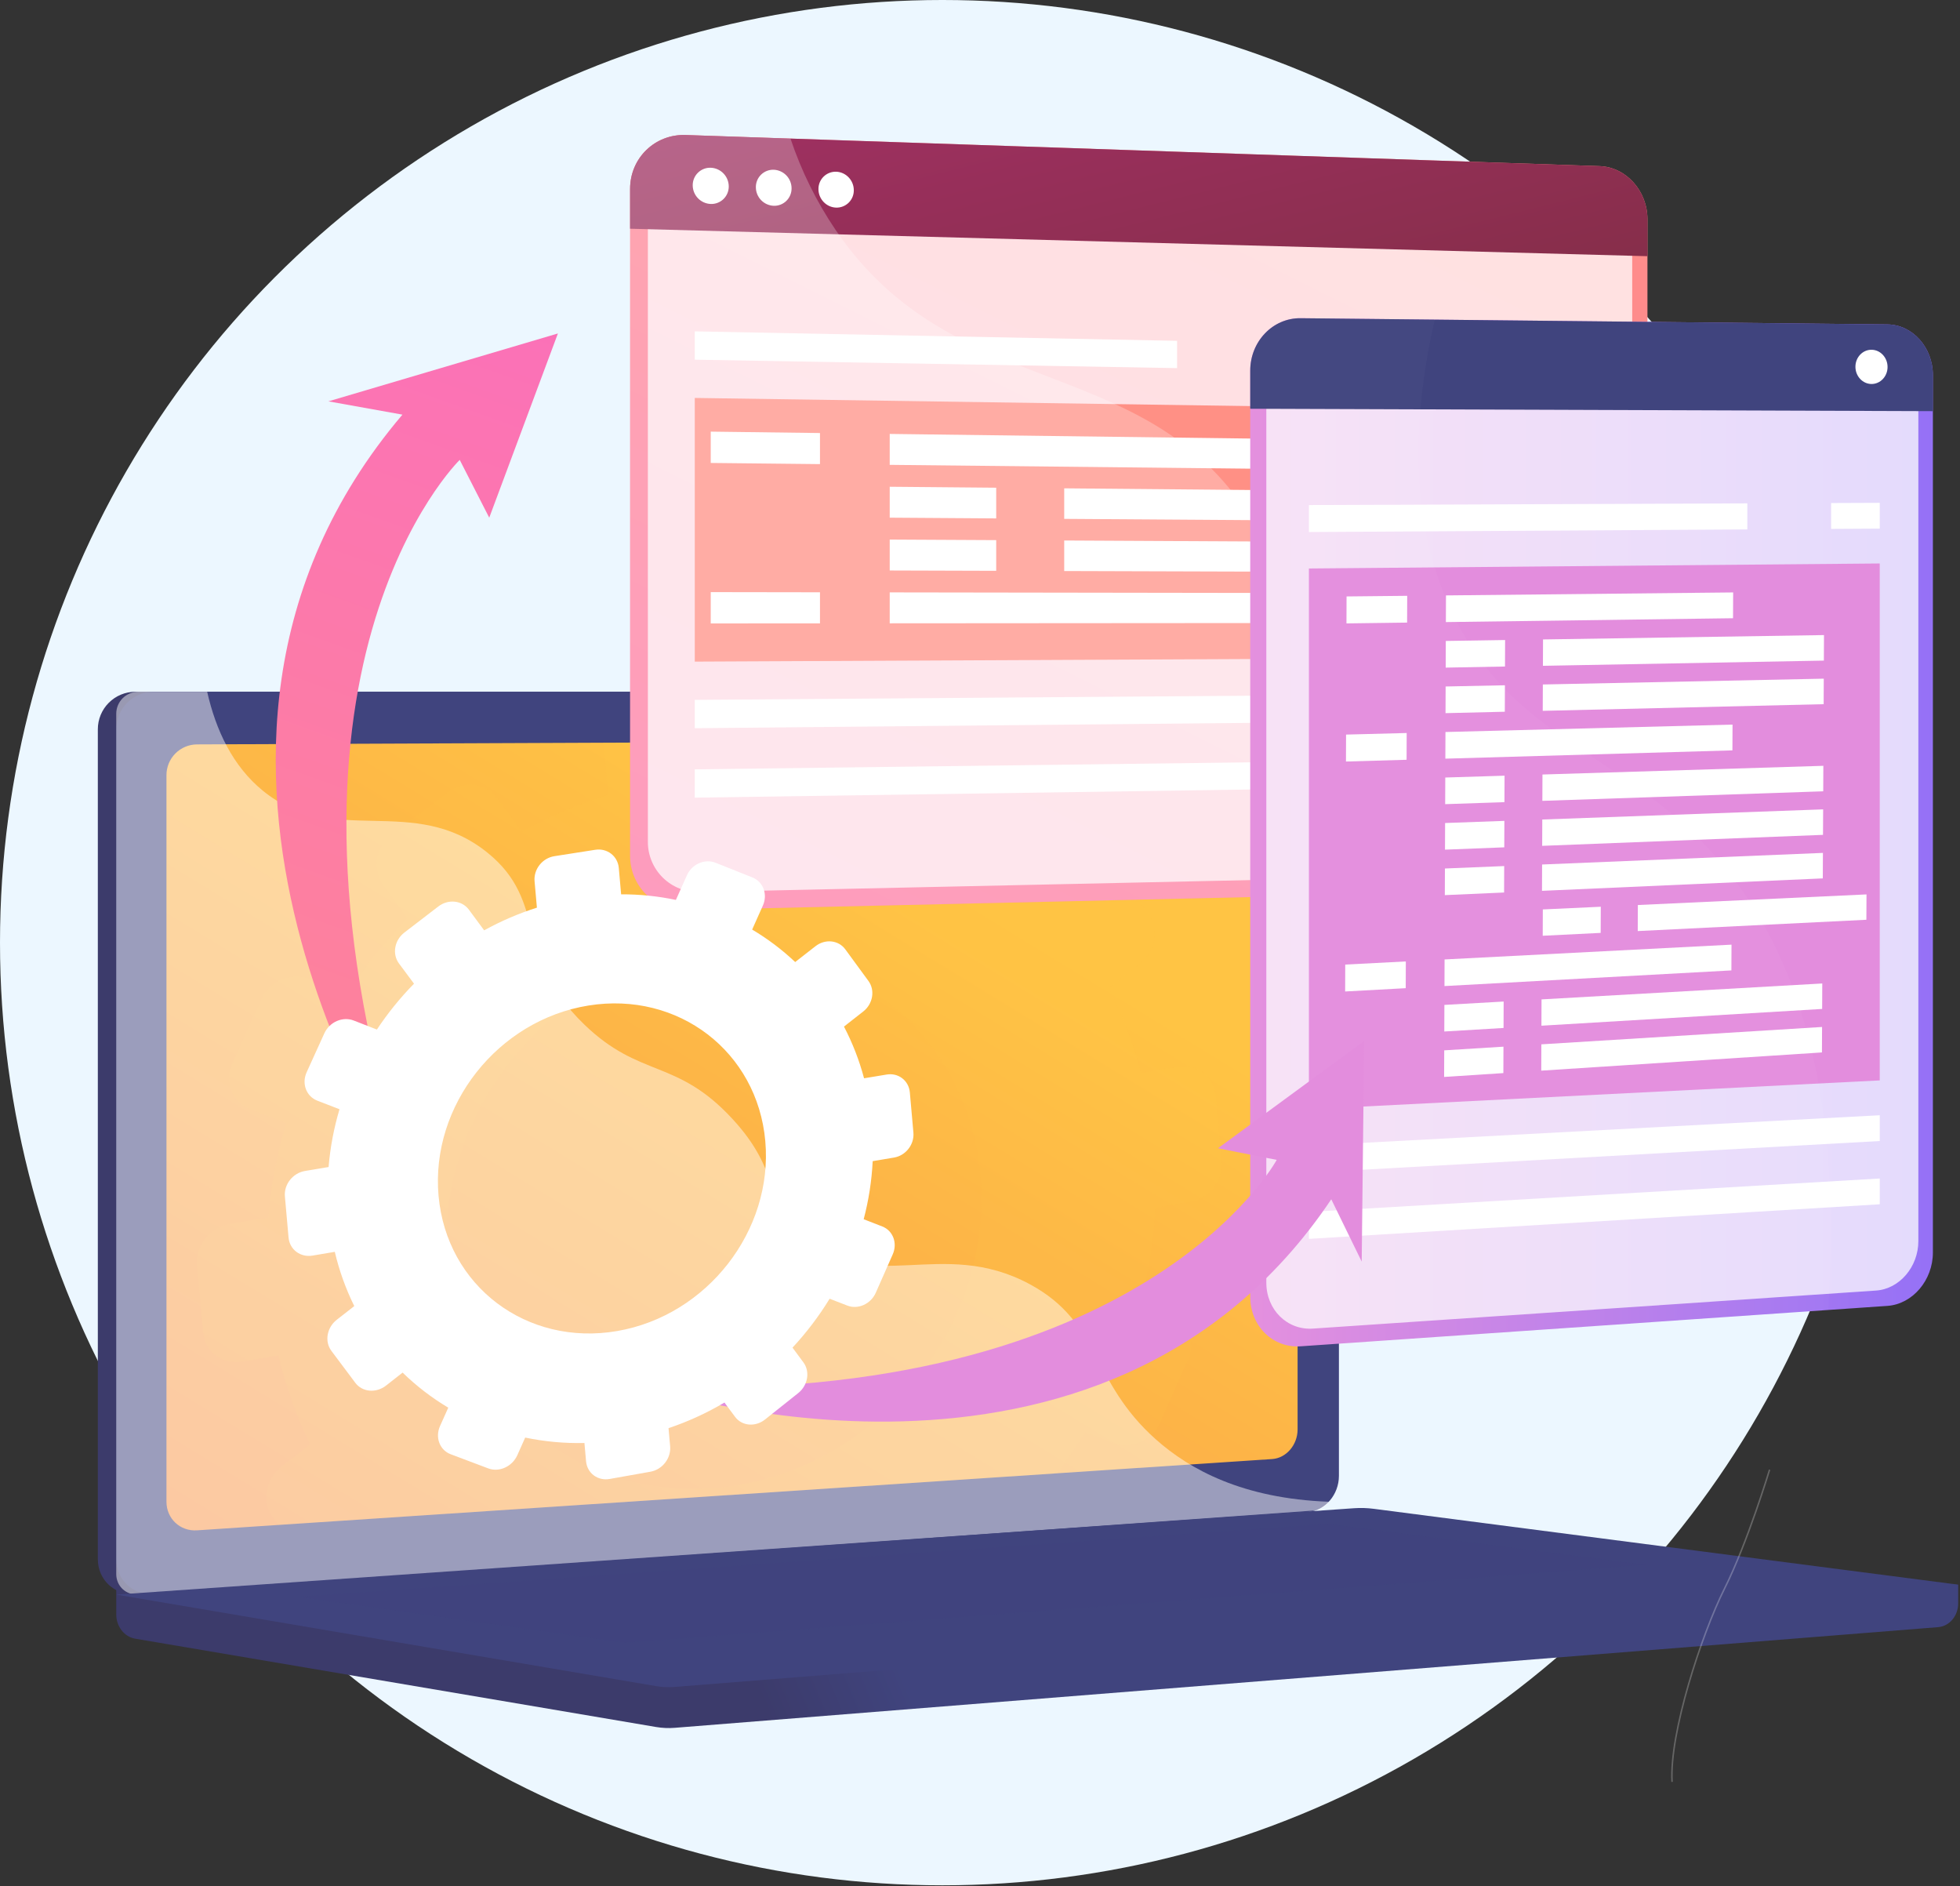 <svg width="581" height="559" viewBox="0 0 581 559" fill="none" xmlns="http://www.w3.org/2000/svg">
<rect x="0" y="0" width="581" height="559" fill="#333333" stroke="none"/>
<circle cx="279.358" cy="279.358" r="279.358" fill="#ECF7FF"/>
<path d="M580.462 469.61L34.456 465.119V478.409C34.456 482.016 36.837 485.082 40.063 485.629L194.456 511.799C196.286 512.109 198.147 512.192 199.997 512.045L574.528 482.208C577.871 481.941 580.462 478.865 580.462 475.159V469.61Z" fill="url(#paint0_linear)"/>
<path d="M382.318 448.068L40.103 472.379C33.979 472.814 29 468.192 29 462.052V216.119C28.999 213.174 30.168 210.349 32.25 208.265C34.332 206.181 37.157 205.008 40.103 205.005H382.318C387.363 205.005 391.438 209.504 391.438 215.052V437.37C391.442 442.921 387.363 447.709 382.318 448.068Z" fill="url(#paint1_linear)"/>
<path d="M387.774 448.068L45.56 472.379C39.436 472.814 34.456 468.192 34.456 462.052V216.119C34.456 213.174 35.624 210.349 37.706 208.265C39.788 206.181 42.613 205.008 45.56 205.005H387.774C392.82 205.005 396.895 209.504 396.895 215.052V437.37C396.898 442.921 392.82 447.709 387.774 448.068Z" fill="url(#paint2_linear)"/>
<path d="M384.643 227.515V423.63C384.643 428.192 381.278 432.115 377.114 432.394L313.35 436.618L82.584 451.916L58.375 453.521C53.396 453.847 49.344 450.05 49.344 445.043V229.72C49.34 227.317 50.288 225.01 51.98 223.302C53.672 221.594 55.971 220.625 58.375 220.605L179.164 220.105L220.108 219.932L252.723 219.798L281.405 219.678L377.121 219.282C381.278 219.271 384.643 222.953 384.643 227.515Z" fill="url(#paint3_linear)"/>
<g style="mix-blend-mode:multiply" opacity="0.3">
<path style="mix-blend-mode:multiply" opacity="0.3" d="M352.815 356.207C358.487 355.237 362.67 349.852 362.164 344.152L360.433 324.716C359.927 319.014 354.922 315.151 349.25 316.098L338.312 317.907C336.01 309.245 332.756 300.864 328.609 292.917L337.924 285.617C342.581 281.961 343.714 275.368 340.435 270.878L329.253 255.592C325.966 251.103 319.508 250.416 314.832 254.074L305.021 261.726C298.689 255.745 291.714 250.482 284.223 246.035L289.414 234.419C291.833 229.004 289.573 222.93 284.368 220.843L281.409 219.664L252.727 219.784L247.389 231.686C238.682 229.868 229.808 228.972 220.913 229.014L220.108 219.936L179.164 220.108C179.027 220.956 178.998 221.817 179.076 222.672L180.209 235.448C171.371 238.259 162.831 241.931 154.712 246.411L147.338 236.439C143.973 231.892 137.354 231.192 132.557 234.888L116.156 247.494C111.338 251.19 110.164 257.89 113.544 262.446L120.784 272.193C114.112 278.991 108.104 286.411 102.845 294.352L91.656 289.996C86.304 287.911 79.939 290.683 77.44 296.19L68.917 314.979C66.41 320.5 68.723 326.655 74.102 328.727L84.79 332.861C82.07 341.963 80.301 351.322 79.512 360.788L68.157 362.667C62.252 363.637 57.872 369.16 58.4 374.982L60.16 394.837C60.68 400.655 65.885 404.566 71.789 403.564L82.512 401.76C84.643 410.826 87.802 419.619 91.928 427.968L83.492 434.562C78.641 438.34 77.477 445.079 80.867 449.615L82.584 451.913L313.349 436.622C316.326 432.701 319.104 428.633 321.672 424.433L330.249 427.749C335.434 429.747 341.579 426.974 343.984 421.522L352.169 402.999C354.567 397.569 352.322 391.536 347.151 389.525L338.133 386.009C340.559 376.833 342.018 367.428 342.486 357.949L352.815 356.207ZM219.036 440.021C175.318 447.585 136.539 418.342 132.66 374.666C128.781 330.99 161.317 289.831 205.075 282.753C248.572 275.719 286.751 305.055 290.584 348.258C294.416 391.46 262.493 432.522 219.036 440.021Z" fill="url(#paint4_linear)"/>
</g>
<path d="M228.752 211.733C228.752 214.017 226.992 215.875 224.817 215.881C222.642 215.887 220.872 214.037 220.872 211.746C220.872 209.456 222.64 207.598 224.817 207.598C226.994 207.598 228.752 209.446 228.752 211.733Z" fill="white"/>
<g style="mix-blend-mode:soft-light" opacity="0.48">
<path d="M305.324 380.618C278.933 366.348 258.197 384.429 238.183 366.589C226.045 355.773 232.005 347.707 217.071 331.545C200.524 313.641 189.757 319.653 173.133 303.556C152.113 283.193 162.627 267.335 144.52 252.709C122.556 234.964 98.869 251.388 77.962 234.37C68.945 227.032 63.991 216.362 61.412 205.013H40.953C39.226 205.017 37.572 205.707 36.353 206.93C35.135 208.154 34.453 209.811 34.457 211.537V466.461C34.457 470.064 37.367 472.777 40.953 472.521L389.734 447.634C391.446 447.511 392.963 446.507 393.937 445.05C368.406 444.116 352.722 435.511 342.695 426.627C323.073 409.217 326.475 392.058 305.324 380.618Z" fill="white"/>
</g>
<path d="M401.414 446.964L34.456 472.564L194.456 499.683C196.286 499.993 198.147 500.075 199.997 499.928L580.462 469.618L407.253 447.147C405.317 446.892 403.361 446.831 401.414 446.964Z" fill="url(#paint5_linear)"/>
<path style="mix-blend-mode:multiply" opacity="0.3" d="M88.002 473.2L393.505 451.576L488.056 463.746L185.185 486.859L88.002 473.2Z" fill="url(#paint6_linear)"/>
<path d="M474.157 49.227L203.226 40.01C194.16 39.701 186.78 46.838 186.78 55.953V253.572C186.767 255.719 187.186 257.847 188.011 259.83C188.837 261.813 190.053 263.609 191.587 265.113C193.121 266.617 194.942 267.798 196.941 268.585C198.94 269.372 201.077 269.75 203.226 269.695L474.157 263.468C482.012 263.288 488.353 256.304 488.353 247.87V64.99C488.353 56.546 482.012 49.503 474.157 49.227Z" fill="url(#paint7_linear)"/>
<g style="mix-blend-mode:soft-light" opacity="0.74">
<path d="M192.047 249.415V60.169C192.047 51.735 198.867 45.12 207.25 45.395L470.652 54.006C477.943 54.246 483.834 60.782 483.834 68.607V244.193C483.834 252.018 477.943 258.49 470.652 258.647L207.252 264.358C205.264 264.405 203.287 264.052 201.438 263.32C199.589 262.589 197.905 261.494 196.487 260.101C195.069 258.707 193.946 257.044 193.183 255.208C192.42 253.373 192.034 251.403 192.047 249.415Z" fill="white"/>
</g>
<path d="M474.157 49.227L203.226 40.01C194.16 39.701 186.78 46.838 186.78 55.953V67.783L488.353 75.928V64.983C488.353 56.546 482.012 49.503 474.157 49.227Z" fill="url(#paint8_linear)"/>
<path d="M216.023 55.241C216.03 55.937 215.895 56.628 215.628 57.27C215.36 57.913 214.965 58.495 214.467 58.982C213.969 59.468 213.377 59.849 212.728 60.101C212.079 60.353 211.385 60.471 210.689 60.448C209.255 60.394 207.899 59.788 206.902 58.758C205.905 57.727 205.346 56.351 205.341 54.917C205.334 54.22 205.469 53.529 205.738 52.885C206.006 52.241 206.402 51.658 206.902 51.172C207.401 50.685 207.995 50.305 208.645 50.053C209.296 49.802 209.991 49.685 210.689 49.71C212.12 49.768 213.473 50.376 214.466 51.406C215.46 52.436 216.018 53.81 216.023 55.241V55.241Z" fill="white"/>
<path d="M234.644 55.806C234.652 56.497 234.52 57.183 234.255 57.822C233.991 58.461 233.601 59.04 233.107 59.524C232.613 60.008 232.027 60.388 231.382 60.639C230.738 60.891 230.049 61.01 229.358 60.989C227.935 60.932 226.589 60.328 225.602 59.302C224.615 58.276 224.062 56.909 224.06 55.486C224.052 54.793 224.184 54.106 224.449 53.466C224.714 52.826 225.106 52.247 225.601 51.762C226.096 51.278 226.684 50.898 227.33 50.648C227.975 50.397 228.665 50.279 229.358 50.302C230.779 50.362 232.122 50.968 233.107 51.993C234.091 53.018 234.642 54.384 234.644 55.806Z" fill="white"/>
<path d="M253.092 56.366C253.102 57.053 252.972 57.735 252.711 58.37C252.45 59.006 252.064 59.582 251.574 60.064C251.085 60.546 250.503 60.924 249.863 61.176C249.223 61.427 248.54 61.547 247.853 61.527C244.955 61.442 242.613 58.988 242.613 56.048C242.604 55.362 242.733 54.68 242.994 54.044C243.255 53.409 243.642 52.833 244.131 52.351C244.621 51.868 245.203 51.49 245.842 51.239C246.482 50.987 247.166 50.868 247.853 50.888C250.75 50.979 253.092 53.432 253.092 56.366Z" fill="white"/>
<path d="M471.783 194.817L205.95 196.072V117.932L471.783 121.838V194.817Z" fill="url(#paint9_linear)"/>
<path d="M471.783 213.247L205.95 215.803V207.413L471.783 205.41V213.247Z" fill="white"/>
<path d="M471.783 232.472L205.95 236.387V227.997L471.783 224.635V232.472Z" fill="white"/>
<path d="M348.92 101.002L205.95 98.201V106.591L348.92 109.094V101.002Z" fill="white"/>
<path d="M456.615 103.112V110.98L471.785 111.246V103.409L456.615 103.112Z" fill="white"/>
<g style="mix-blend-mode:soft-light" opacity="0.5">
<g style="mix-blend-mode:soft-light" opacity="0.5">
<path d="M368.711 150.455C337.058 104.425 282.31 118.952 247.692 68.138C242.025 59.763 237.528 50.656 234.324 41.067L203.226 40.01C194.16 39.701 186.78 46.838 186.78 55.953V253.572C186.767 255.719 187.186 257.847 188.011 259.83C188.837 261.813 190.053 263.609 191.587 265.113C193.121 266.617 194.942 267.798 196.941 268.585C198.94 269.372 201.077 269.75 203.226 269.695L409.283 264.963C402.753 255.598 397.167 245.609 392.606 235.144C374.135 192.731 387.813 178.236 368.711 150.455Z" fill="white"/>
</g>
</g>
<g style="mix-blend-mode:soft-light">
<g style="mix-blend-mode:soft-light">
<path d="M243.064 137.541L210.683 137.196V127.914L243.064 128.331V137.541Z" fill="white"/>
</g>
<g style="mix-blend-mode:soft-light">
<path d="M416.051 139.382L263.735 137.76V128.597L416.051 130.556V139.382Z" fill="white"/>
</g>
<g style="mix-blend-mode:soft-light">
<path d="M295.305 153.63L263.735 153.412V144.249L295.305 144.536V153.63Z" fill="white"/>
</g>
<g style="mix-blend-mode:soft-light">
<path d="M464.058 154.788L315.461 153.768V144.719L464.058 146.066V154.788Z" fill="white"/>
</g>
<g style="mix-blend-mode:soft-light">
<path d="M295.305 169.164L263.735 169.067V159.904L295.305 160.07V169.164Z" fill="white"/>
</g>
<g style="mix-blend-mode:soft-light">
<path d="M464.058 169.682L315.461 169.226V160.177L464.058 160.963V169.682Z" fill="white"/>
</g>
<g style="mix-blend-mode:soft-light">
<path d="M243.064 184.735L210.683 184.758V175.476L243.064 175.525V184.735Z" fill="white"/>
</g>
<g style="mix-blend-mode:soft-light">
<path d="M416.051 184.611L263.735 184.72V175.556L416.051 175.785V184.611Z" fill="white"/>
</g>
</g>
<path d="M559.468 96.139L385.525 94.301C377.3 94.214 370.605 101.18 370.605 109.86V384.292C370.605 392.973 377.3 399.549 385.525 398.983L559.468 387.007C566.933 386.493 572.964 379.411 572.964 371.188V111.173C572.964 102.948 566.933 96.217 559.468 96.139Z" fill="url(#paint10_linear)"/>
<g style="mix-blend-mode:soft-light" opacity="0.74">
<path d="M375.375 380.123V113.759C375.375 105.724 381.563 99.268 389.17 99.34L556.124 100.881C563.056 100.945 568.656 107.182 568.656 114.812V367.798C568.656 375.43 563.056 381.992 556.124 382.46L389.177 393.735C381.571 394.251 375.375 388.156 375.375 380.123Z" fill="white"/>
</g>
<path d="M559.468 96.139L385.525 94.301C377.3 94.214 370.605 101.18 370.605 109.86V121.134L572.964 121.849V111.173C572.964 102.948 566.933 96.217 559.468 96.139Z" fill="url(#paint11_linear)"/>
<path d="M559.526 108.756C559.526 111.552 557.391 113.807 554.77 113.798C552.148 113.788 550.002 111.498 550.002 108.695C550.002 105.893 552.136 103.636 554.77 103.653C557.403 103.671 559.526 105.959 559.526 108.756Z" fill="white"/>
<path d="M557.211 320.18L387.998 328.738V168.475L557.211 166.988V320.18Z" fill="url(#paint12_linear)"/>
<path d="M557.211 338.148L387.998 347.536V339.542L557.211 330.507V338.148Z" fill="white"/>
<path d="M557.211 356.892L387.998 367.145V359.151L557.211 349.251V356.892Z" fill="white"/>
<path d="M517.961 149.173L387.998 149.678V157.672L517.961 156.896V149.173Z" fill="white"/>
<path d="M542.793 149.076V156.746L557.211 156.66V149.019L542.793 149.076Z" fill="white"/>
<g opacity="0.15">
<path opacity="0.15" d="M513.762 260.164C485.788 223.363 450.704 222.31 431.163 182.93C417.019 154.421 419.026 121.966 425.303 94.727L385.523 94.308C377.298 94.22 370.603 101.186 370.603 109.867V384.293C370.603 392.973 377.298 399.55 385.523 398.983L541.914 388.216C546.73 318.718 529.998 281.525 513.762 260.164Z" fill="white"/>
</g>
<g style="mix-blend-mode:soft-light">
<g style="mix-blend-mode:soft-light">
<path d="M417.105 184.508L399.13 184.748L399.159 176.758L417.136 176.572L417.105 184.508Z" fill="white"/>
</g>
<g style="mix-blend-mode:soft-light">
<path d="M513.721 183.214L428.598 184.355L428.629 176.452L513.756 175.569L513.721 183.214Z" fill="white"/>
</g>
<g style="mix-blend-mode:soft-light">
<path d="M446.124 197.524L428.548 197.85L428.577 189.949L446.155 189.676L446.124 197.524Z" fill="white"/>
</g>
<g style="mix-blend-mode:soft-light">
<path d="M540.645 195.771L457.366 197.315L457.397 189.501L540.682 188.208L540.645 195.771Z" fill="white"/>
</g>
<g style="mix-blend-mode:soft-light">
<path d="M446.07 210.926L428.495 211.343L428.524 203.444L446.101 203.081L446.07 210.926Z" fill="white"/>
</g>
<g style="mix-blend-mode:soft-light">
<path d="M540.583 208.685L457.309 210.66L457.342 202.848L540.62 201.126L540.583 208.685Z" fill="white"/>
</g>
<g style="mix-blend-mode:soft-light">
<path d="M416.953 225.162L398.982 225.68L399.012 217.696L416.982 217.23L416.953 225.162Z" fill="white"/>
</g>
<g style="mix-blend-mode:soft-light">
<path d="M513.538 222.375L428.443 224.831L428.474 216.934L513.573 214.736L513.538 222.375Z" fill="white"/>
</g>
<g style="mix-blend-mode:soft-light">
<path d="M445.961 237.717L428.39 238.315L428.421 230.422L445.994 229.877L445.961 237.717Z" fill="white"/>
</g>
<g style="mix-blend-mode:soft-light">
<path d="M540.455 234.506L457.199 237.336L457.232 229.53L540.492 226.95L540.455 234.506Z" fill="white"/>
</g>
<g style="mix-blend-mode:soft-light">
<path d="M445.909 251.11L428.338 251.797L428.369 243.904L445.94 243.269L445.909 251.11Z" fill="white"/>
</g>
<g style="mix-blend-mode:soft-light">
<path d="M540.391 247.412L457.145 250.67L457.178 242.865L540.43 239.857L540.391 247.412Z" fill="white"/>
</g>
<g style="mix-blend-mode:soft-light">
<path d="M445.855 264.498L428.286 265.275L428.317 257.384L445.886 256.661L445.855 264.498Z" fill="white"/>
</g>
<g style="mix-blend-mode:soft-light">
<path d="M540.329 260.315L457.09 264L457.121 256.198L540.365 252.761L540.329 260.315Z" fill="white"/>
</g>
<g style="mix-blend-mode:soft-light">
<path d="M474.484 276.465L457.305 277.313L457.336 269.513L474.519 268.716L474.484 276.465Z" fill="white"/>
</g>
<g style="mix-blend-mode:soft-light">
<path d="M553.246 272.574L485.473 275.923L485.506 268.206L553.285 265.061L553.246 272.574Z" fill="white"/>
</g>
<g style="mix-blend-mode:soft-light">
<path d="M416.697 292.849L398.738 293.829L398.767 285.854L416.728 284.927L416.697 292.849Z" fill="white"/>
</g>
<g style="mix-blend-mode:soft-light">
<path d="M513.234 287.582L428.183 292.223L428.212 284.336L513.269 279.951L513.234 287.582Z" fill="white"/>
</g>
<g style="mix-blend-mode:soft-light">
<path d="M445.694 304.642L428.13 305.689L428.159 297.806L445.725 296.809L445.694 304.642Z" fill="white"/>
</g>
<g style="mix-blend-mode:soft-light">
<path d="M540.138 299.004L456.923 303.971L456.956 296.173L540.175 291.456L540.138 299.004Z" fill="white"/>
</g>
<g style="mix-blend-mode:soft-light">
<path d="M445.639 318.015L428.078 319.154L428.109 311.272L445.67 310.186L445.639 318.015Z" fill="white"/>
</g>
<g style="mix-blend-mode:soft-light">
<path d="M540.075 311.893L456.869 317.288L456.902 309.492L540.111 304.347L540.075 311.893Z" fill="white"/>
</g>
</g>
<g opacity="0.5">
<path opacity="0.5" d="M495.428 528.077C494.582 513.726 504.098 484.469 511.022 470.642C517.798 457.113 524.277 435.708 524.343 435.493L524.764 435.621C524.7 435.836 518.207 457.276 511.416 470.839C504.513 484.624 495.024 513.763 495.868 528.05L495.428 528.077Z" fill="white"/>
</g>
<path d="M121.318 350.814C121.318 350.814 33.622 223.808 119.29 122.877L97.346 118.941L165.379 98.822L145.025 153.414L136.273 136.29C136.273 136.29 71.962 198.847 121.318 350.814Z" fill="url(#paint13_linear)"/>
<path d="M191.823 410.996C191.823 410.996 326.617 456.764 394.628 355.414L403.648 373.877L404.377 308.504L361.048 340.289L378.451 343.737C378.451 343.737 339.119 416.496 191.823 410.996Z" fill="url(#paint14_linear)"/>
<path d="M84.453 354.561L85.534 366.734C85.852 370.307 89.044 372.705 92.665 372.097L99.243 370.987C100.55 376.548 102.487 381.942 105.018 387.064L99.845 391.102C96.872 393.42 96.158 397.554 98.232 400.333L105.323 409.799C107.395 412.572 111.489 412.935 114.453 410.608L119.346 406.772C123.433 410.755 127.976 414.244 132.879 417.165L130.444 422.595C128.923 425.989 130.337 429.739 133.603 430.971L144.718 435.16C147.974 436.387 151.84 434.634 153.353 431.246L155.682 426.031C161.455 427.232 167.347 427.771 173.243 427.637L173.722 433.032C174.037 436.57 177.173 438.926 180.724 438.296L192.809 436.147C196.348 435.519 198.96 432.148 198.648 428.62L198.17 423.243C203.948 421.299 209.505 418.754 214.75 415.65L217.88 419.87C219.91 422.609 223.895 422.973 226.785 420.667L236.609 412.85C239.487 410.559 240.182 406.489 238.162 403.754L234.925 399.375C239.066 394.924 242.751 390.069 245.926 384.885L251.186 386.919C254.367 388.146 258.137 386.438 259.61 383.102L264.628 371.74C266.099 368.41 264.723 364.712 261.552 363.476L256.02 361.322C257.507 355.694 258.402 349.926 258.69 344.112L265.026 343.045C268.505 342.463 271.07 339.149 270.76 335.652L269.702 323.731C269.392 320.241 266.322 317.867 262.843 318.443L256.132 319.554C254.72 314.243 252.724 309.105 250.181 304.233L255.896 299.755C258.758 297.512 259.447 293.468 257.436 290.718L250.577 281.343C248.563 278.589 244.602 278.171 241.732 280.41L235.717 285.104C231.832 281.437 227.554 278.209 222.96 275.481L226.142 268.356C227.627 265.035 226.241 261.312 223.038 260.038L212.132 255.684C208.928 254.404 205.119 256.062 203.627 259.39L200.353 266.694C195.016 265.572 189.575 265.016 184.121 265.037L183.429 257.224C183.114 253.694 179.988 251.284 176.443 251.838L164.336 253.733C160.777 254.29 158.146 257.612 158.461 261.149L159.155 268.984C153.735 270.707 148.497 272.959 143.517 275.706L138.996 269.591C136.935 266.8 132.875 266.372 129.93 268.635L119.872 276.363C116.917 278.632 116.199 282.74 118.271 285.534L122.725 291.521C118.632 295.689 114.948 300.24 111.722 305.11L104.859 302.437C101.576 301.157 97.679 302.858 96.14 306.237L90.901 317.76C89.364 321.146 90.788 324.92 94.079 326.194L100.638 328.727C98.97 334.308 97.886 340.047 97.403 345.851L90.435 347.015C86.826 347.607 84.136 350.989 84.453 354.561ZM129.998 354.367C127.621 327.585 147.573 302.335 174.413 297.996C201.091 293.683 224.505 311.678 226.856 338.168C229.208 364.657 209.627 389.857 182.975 394.453C156.161 399.086 132.377 381.153 129.998 354.367Z" fill="white"/>
<defs>
<linearGradient id="paint0_linear" x1="265.154" y1="490.336" x2="226.825" y2="506.443" gradientUnits="userSpaceOnUse">
<stop stop-color="#40447E"/>
<stop offset="1" stop-color="#3C3B6B"/>
</linearGradient>
<linearGradient id="paint1_linear" x1="325020" y1="399740" x2="260030" y2="436735" gradientUnits="userSpaceOnUse">
<stop stop-color="#40447E"/>
<stop offset="1" stop-color="#3C3B6B"/>
</linearGradient>
<linearGradient id="paint2_linear" x1="10226.2" y1="412072" x2="687188" y2="412072" gradientUnits="userSpaceOnUse">
<stop stop-color="#40447E"/>
<stop offset="1" stop-color="#3C3B6B"/>
</linearGradient>
<linearGradient id="paint3_linear" x1="263.555" y1="250.622" x2="-14.856" y2="706.029" gradientUnits="userSpaceOnUse">
<stop stop-color="#FFC444"/>
<stop offset="1" stop-color="#F36F56"/>
</linearGradient>
<linearGradient id="paint4_linear" x1="99143.2" y1="320992" x2="574445" y2="263346" gradientUnits="userSpaceOnUse">
<stop stop-color="#FFC444"/>
<stop offset="1" stop-color="#F36F56"/>
</linearGradient>
<linearGradient id="paint5_linear" x1="15388.1" y1="119132" x2="1.55172e+06" y2="119132" gradientUnits="userSpaceOnUse">
<stop stop-color="#40447E"/>
<stop offset="1" stop-color="#3C3B6B"/>
</linearGradient>
<linearGradient id="paint6_linear" x1="121728" y1="78539.3" x2="946492" y2="78539.3" gradientUnits="userSpaceOnUse">
<stop stop-color="#40447E"/>
<stop offset="1" stop-color="#3C3B6B"/>
</linearGradient>
<linearGradient id="paint7_linear" x1="423.322" y1="-19.478" x2="175.806" y2="475.845" gradientUnits="userSpaceOnUse">
<stop stop-color="#FF9085"/>
<stop offset="1" stop-color="#FB6FBB"/>
</linearGradient>
<linearGradient id="paint8_linear" x1="311.615" y1="-38.392" x2="362.74" y2="166.238" gradientUnits="userSpaceOnUse">
<stop stop-color="#AB316D"/>
<stop offset="1" stop-color="#792D3D"/>
</linearGradient>
<linearGradient id="paint9_linear" x1="242617" y1="47260.5" x2="606793" y2="47260.5" gradientUnits="userSpaceOnUse">
<stop stop-color="#FF9085"/>
<stop offset="1" stop-color="#FB6FBB"/>
</linearGradient>
<linearGradient id="paint10_linear" x1="370.605" y1="246.661" x2="572.964" y2="246.661" gradientUnits="userSpaceOnUse">
<stop stop-color="#E38DDD"/>
<stop offset="1" stop-color="#9571F6"/>
</linearGradient>
<linearGradient id="paint11_linear" x1="463414" y1="9212.78" x2="463020" y2="35324.1" gradientUnits="userSpaceOnUse">
<stop stop-color="#40447E"/>
<stop offset="1" stop-color="#3C3B6B"/>
</linearGradient>
<linearGradient id="paint12_linear" x1="313441" y1="173534" x2="460999" y2="173534" gradientUnits="userSpaceOnUse">
<stop stop-color="#E38DDD"/>
<stop offset="1" stop-color="#9571F6"/>
</linearGradient>
<linearGradient id="paint13_linear" x1="167.892" y1="69.043" x2="22.236" y2="477.12" gradientUnits="userSpaceOnUse">
<stop stop-color="#FB6FBB"/>
<stop offset="1" stop-color="#FF9085"/>
</linearGradient>
<linearGradient id="paint14_linear" x1="178544" y1="189286" x2="411369" y2="189286" gradientUnits="userSpaceOnUse">
<stop stop-color="#E38DDD"/>
<stop offset="1" stop-color="#9571F6"/>
</linearGradient>
</defs>
</svg>
